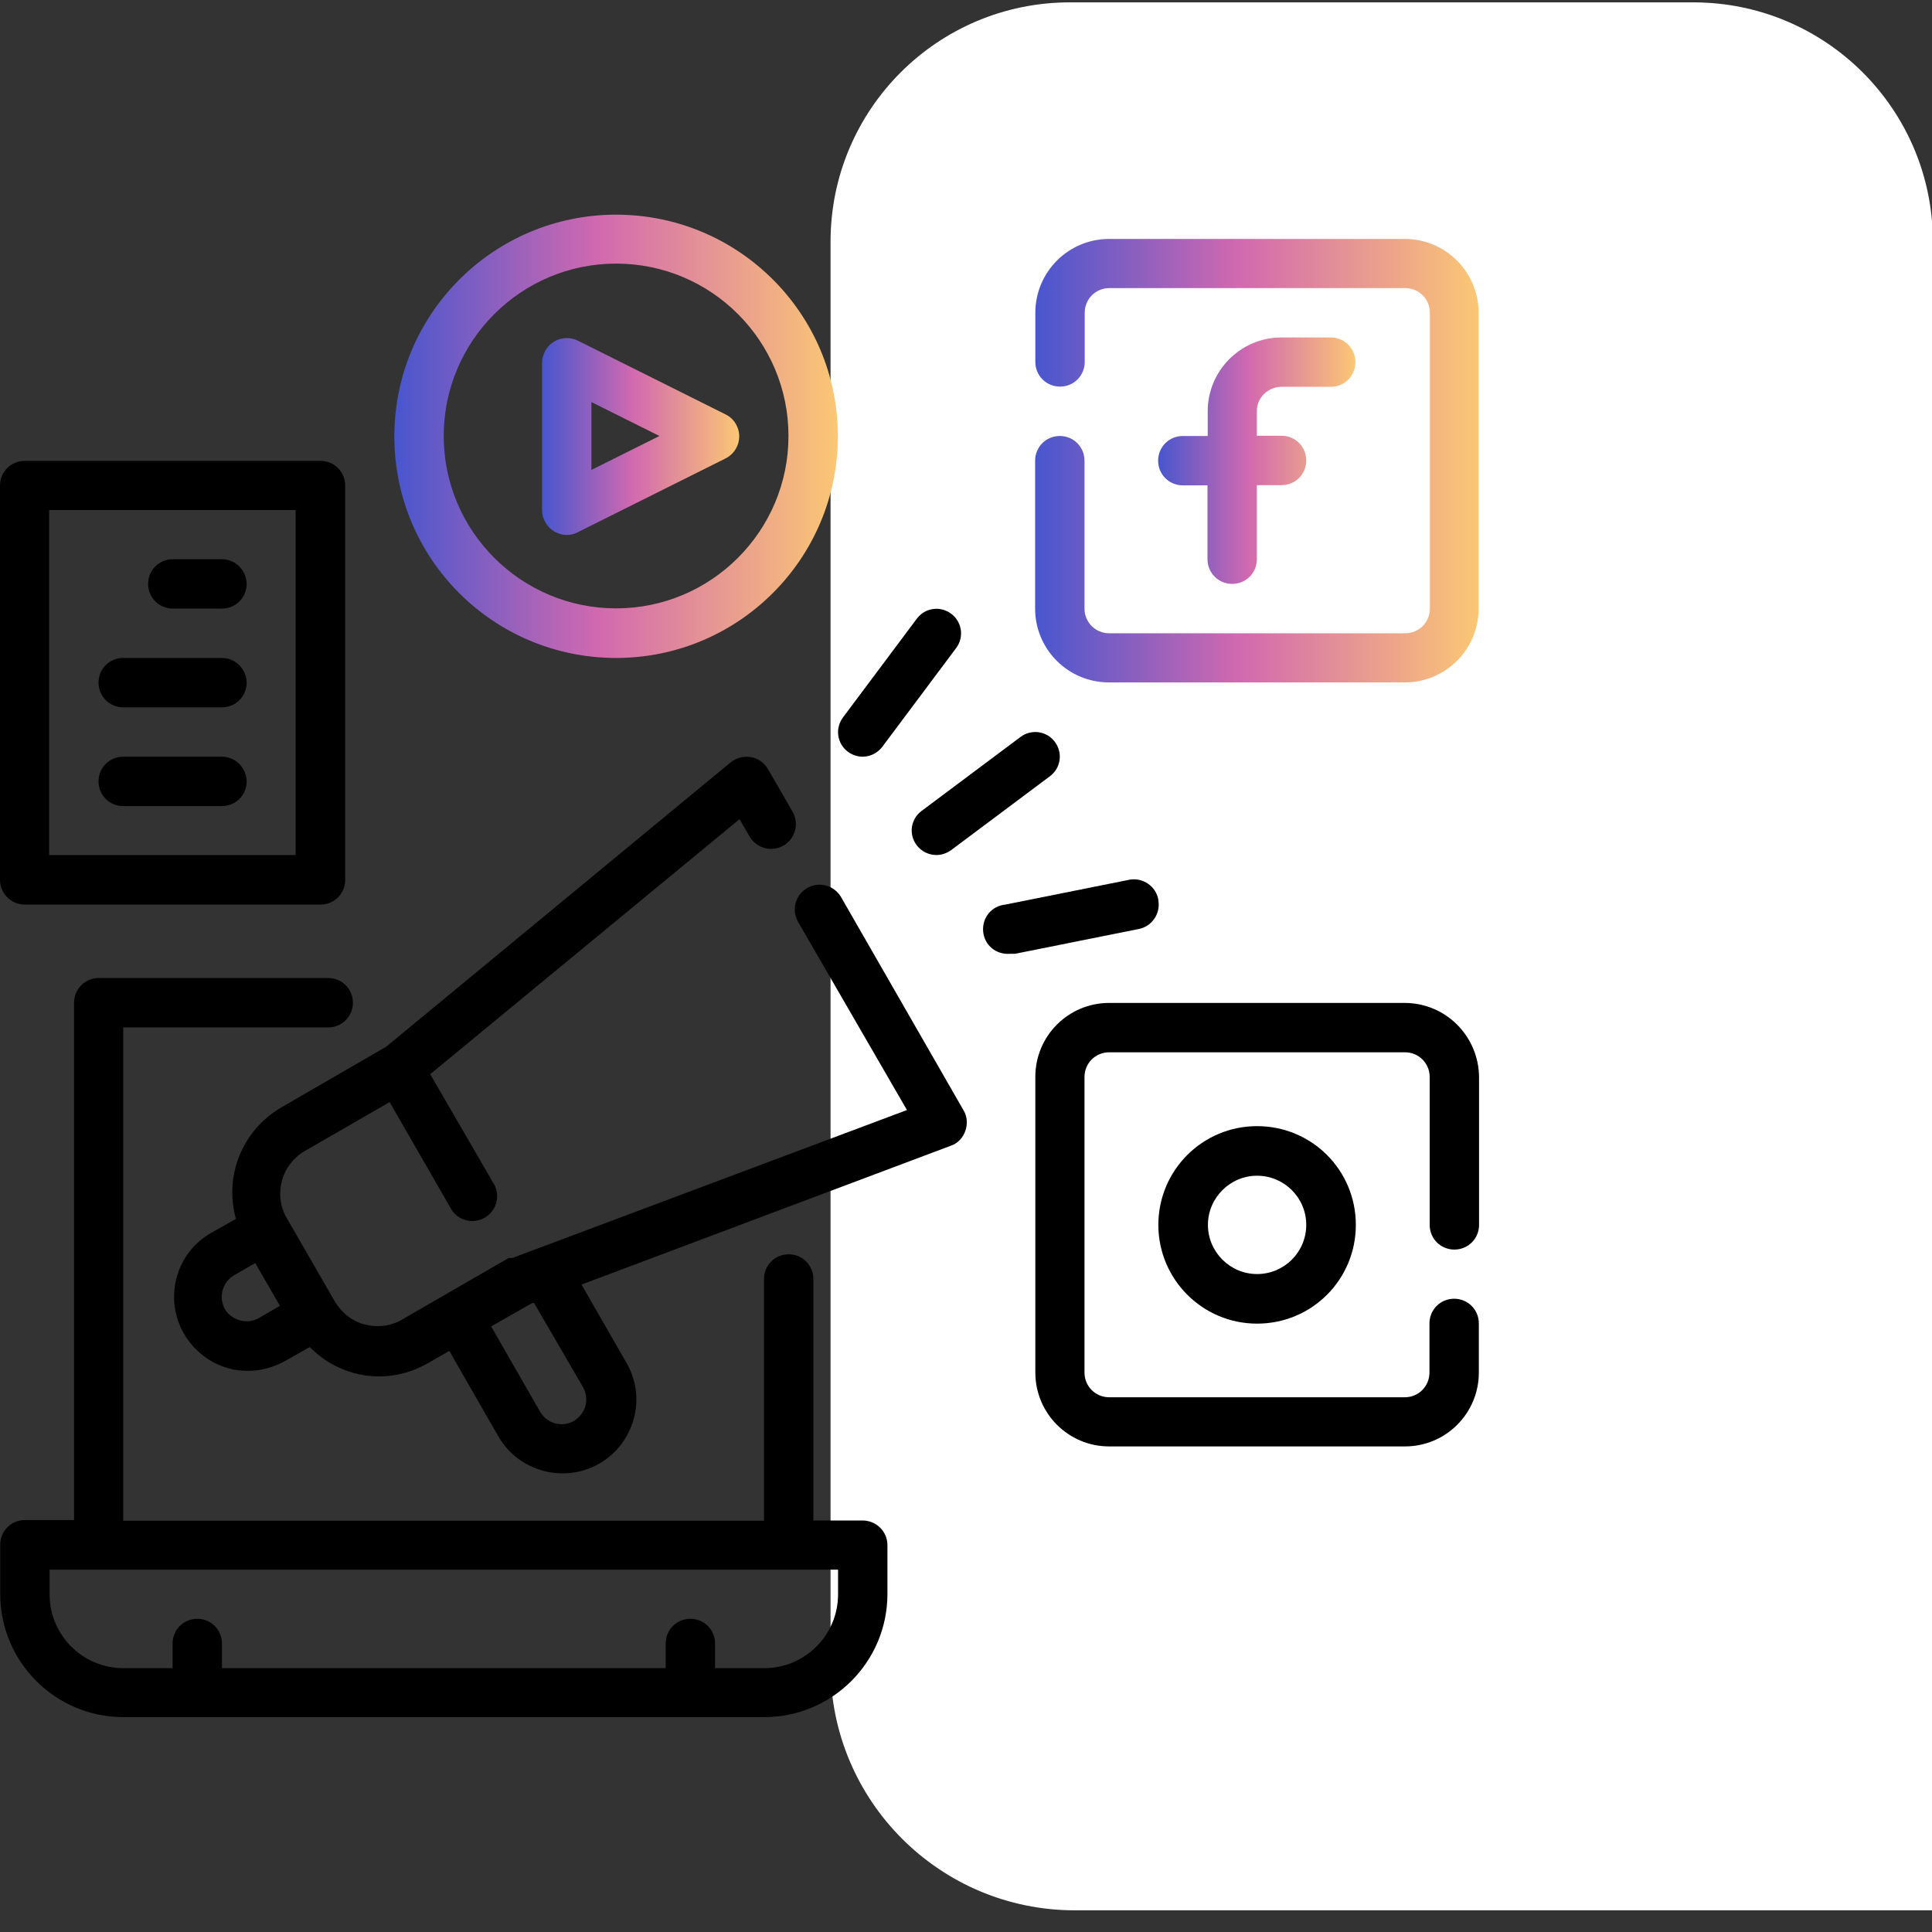 <?xml version="1.0" encoding="utf-8"?>
<!-- Generator: Adobe Illustrator 26.5.0, SVG Export Plug-In . SVG Version: 6.00 Build 0)  -->
<svg version="1.1" id="Layer_1" xmlns="http://www.w3.org/2000/svg" xmlns:xlink="http://www.w3.org/1999/xlink" x="0px" y="0px"
	 width="90px" height="90px" viewBox="0 0 90 90" style="enable-background:new 0 0 90 90;" xml:space="preserve">
<rect x="0" y="0" width="90" height="90" fill="#333333" stroke="none"/>
<style type="text/css">
	.st0{fill:#FFFFFF;}
	.st1{fill:url(#SVGID_1_);}
	.st2{fill:url(#SVGID_00000056386191055295219960000018256739150699962550_);}
	.st3{fill:url(#SVGID_00000078728884289555219270000012166672989588877699_);}
	.st4{fill:url(#SVGID_00000012432290421470771920000011974026100038482616_);}
</style>
<path class="st0" d="M90.04,88.99H50.07c-6.28,0-11.38-5.09-11.38-11.38V11.26c0-6.16,4.99-11.15,11.15-11.15h29.04
	c6.17,0,11.16,4.99,11.16,11.15C90.04,11.26,90.04,88.99,90.04,88.99z"/>
<path d="M40.18,70.83h-2.29V59.58c0-0.64-0.51-1.15-1.15-1.15c-0.64,0-1.15,0.51-1.15,1.15v11.26H5.74V47.86h9.55
	c0.64,0,1.15-0.51,1.15-1.15c0-0.64-0.51-1.15-1.15-1.15H4.6c-0.64,0-1.15,0.51-1.15,1.15v24.1H1.16c-0.64,0-1.15,0.51-1.15,1.15
	v2.29c0,3.17,2.57,5.74,5.74,5.74H35.6c3.17,0,5.74-2.57,5.74-5.74v-2.29C41.33,71.34,40.82,70.83,40.18,70.83z M39.04,74.27
	c0,1.9-1.54,3.44-3.44,3.44h-2.29v-1.15c0-0.64-0.51-1.15-1.15-1.15c-0.64,0-1.15,0.51-1.15,1.15v1.15H10.34v-1.15
	c0-0.64-0.51-1.15-1.15-1.15s-1.15,0.51-1.15,1.15v1.15H5.75c-1.9,0-3.44-1.54-3.44-3.44v-1.15h36.73v1.15H39.04z"/>
<linearGradient id="SVGID_1_" gradientUnits="userSpaceOnUse" x1="53.958" y1="70.541" x2="63.138" y2="70.541" gradientTransform="matrix(1 0 0 -1 0 92)">
	<stop  offset="0" style="stop-color:#4856CE"/>
	<stop  offset="0.461" style="stop-color:#D269AF"/>
	<stop  offset="1" style="stop-color:#FBC774"/>
</linearGradient>
<path class="st1" d="M59.7,18.02h2.29c0.64,0,1.15-0.51,1.15-1.15s-0.51-1.15-1.15-1.15H59.7c-1.9,0-3.44,1.54-3.44,3.44v1.15H55.1
	c-0.64,0-1.15,0.51-1.15,1.15s0.51,1.15,1.15,1.15h1.15v3.44c0,0.64,0.51,1.15,1.15,1.15c0.64,0,1.15-0.51,1.15-1.15V22.6h1.15
	c0.64,0,1.15-0.51,1.15-1.15s-0.51-1.15-1.15-1.15h-1.15v-1.15C58.54,18.54,59.06,18.02,59.7,18.02z"/>
<linearGradient id="SVGID_00000067922691994674043140000008341370537630535816_" gradientUnits="userSpaceOnUse" x1="48.228" y1="70.541" x2="68.88" y2="70.541" gradientTransform="matrix(1 0 0 -1 0 92)">
	<stop  offset="0" style="stop-color:#4856CE"/>
	<stop  offset="0.461" style="stop-color:#D269AF"/>
	<stop  offset="1" style="stop-color:#FBC774"/>
</linearGradient>
<path style="fill:url(#SVGID_00000067922691994674043140000008341370537630535816_);" d="M65.43,11.13H51.67
	c-1.9,0-3.44,1.54-3.44,3.44v2.29c0,0.64,0.51,1.15,1.15,1.15c0.64,0,1.15-0.51,1.15-1.15v-2.29c0-0.64,0.51-1.15,1.15-1.15h13.78
	c0.64,0,1.15,0.51,1.15,1.15v13.78c0,0.64-0.51,1.15-1.15,1.15H51.67c-0.64,0-1.15-0.51-1.15-1.15v-6.89c0-0.64-0.51-1.15-1.15-1.15
	c-0.64,0-1.15,0.51-1.15,1.15v6.89c0,1.9,1.54,3.44,3.44,3.44h13.78c1.9,0,3.44-1.54,3.44-3.44V14.58
	C68.88,12.67,67.34,11.13,65.43,11.13z"/>
<path d="M53.96,57.06c0,2.53,2.05,4.6,4.6,4.6c2.55,0,4.6-2.05,4.6-4.6c0-2.55-2.05-4.6-4.6-4.6
	C56.01,52.46,53.96,54.52,53.96,57.06z M60.85,57.06c0,1.27-1.03,2.29-2.29,2.29c-1.26,0-2.29-1.03-2.29-2.29
	c0-1.26,1.03-2.29,2.29-2.29C59.81,54.77,60.85,55.78,60.85,57.06z"/>
<path d="M65.43,46.72H51.67c-1.9,0-3.44,1.54-3.44,3.44v13.78c0,1.9,1.54,3.44,3.44,3.44h13.78c1.9,0,3.44-1.54,3.44-3.44v-2.29
	c0-0.64-0.51-1.15-1.15-1.15s-1.15,0.51-1.15,1.15v2.29c0,0.64-0.51,1.15-1.15,1.15H51.67c-0.64,0-1.15-0.51-1.15-1.15V50.17
	c0-0.64,0.51-1.15,1.15-1.15h13.78c0.64,0,1.15,0.51,1.15,1.15v6.89c0,0.64,0.51,1.15,1.15,1.15c0.64,0,1.15-0.51,1.15-1.15v-6.89
	C68.88,48.26,67.34,46.72,65.43,46.72z"/>
<linearGradient id="SVGID_00000056415682421761344950000008266132742700140967_" gradientUnits="userSpaceOnUse" x1="25.26" y1="71.659" x2="34.44" y2="71.659" gradientTransform="matrix(1 0 0 -1 0 92)">
	<stop  offset="0" style="stop-color:#4856CE"/>
	<stop  offset="0.461" style="stop-color:#D269AF"/>
	<stop  offset="1" style="stop-color:#FBC774"/>
</linearGradient>
<path style="fill:url(#SVGID_00000056415682421761344950000008266132742700140967_);" d="M25.79,24.74
	c0.18,0.11,0.39,0.18,0.61,0.18c0.18,0,0.36-0.04,0.52-0.13l6.89-3.44c0.56-0.29,0.79-0.98,0.5-1.54c-0.11-0.22-0.28-0.39-0.5-0.5
	l-6.89-3.44c-0.56-0.28-1.26-0.06-1.54,0.51c-0.08,0.17-0.13,0.33-0.13,0.51v6.89C25.26,24.16,25.46,24.53,25.79,24.74z
	 M27.55,18.73l3.17,1.58l-3.17,1.58V18.73z"/>
<linearGradient id="SVGID_00000098937799747738333780000005603183356671233179_" gradientUnits="userSpaceOnUse" x1="18.372" y1="71.674" x2="39.023" y2="71.674" gradientTransform="matrix(1 0 0 -1 0 92)">
	<stop  offset="0" style="stop-color:#4856CE"/>
	<stop  offset="0.461" style="stop-color:#D269AF"/>
	<stop  offset="1" style="stop-color:#FBC774"/>
</linearGradient>
<path style="fill:url(#SVGID_00000098937799747738333780000005603183356671233179_);" d="M28.7,30.65c5.7,0,10.33-4.62,10.33-10.33
	S34.4,10,28.7,10s-10.33,4.62-10.33,10.33S22.99,30.65,28.7,30.65z M28.7,12.28c4.44,0,8.03,3.6,8.03,8.03s-3.6,8.03-8.03,8.03
	s-8.03-3.6-8.03-8.03S24.27,12.28,28.7,12.28z"/>
<path d="M40.18,35.25c0.36,0,0.7-0.17,0.92-0.46l3.44-4.6c0.38-0.51,0.28-1.22-0.23-1.6s-1.22-0.28-1.6,0.23l-3.44,4.6
	c-0.38,0.51-0.28,1.22,0.23,1.6C39.69,35.16,39.93,35.25,40.18,35.25z"/>
<path d="M42.7,39.37c0.22,0.29,0.56,0.46,0.92,0.46c0.25,0,0.48-0.08,0.69-0.23l4.6-3.44c0.51-0.38,0.61-1.09,0.23-1.6
	c-0.38-0.51-1.09-0.61-1.6-0.23l-4.6,3.44C42.42,38.15,42.32,38.86,42.7,39.37L42.7,39.37z"/>
<path d="M53.96,41.91c-0.11-0.62-0.71-1.04-1.34-0.93c-0.01,0-0.03,0-0.05,0.01l-5.74,1.15c-0.64,0.06-1.09,0.62-1.03,1.26
	c0.06,0.64,0.62,1.09,1.26,1.03h0.23l5.74-1.15c0.62-0.11,1.04-0.71,0.93-1.34C53.96,41.93,53.96,41.92,53.96,41.91z"/>
<path d="M1.15,42.14h13.78c0.64,0,1.15-0.51,1.15-1.15V22.62c0-0.64-0.51-1.15-1.15-1.15H1.15C0.51,21.47,0,21.98,0,22.62v18.37
	C0,41.61,0.51,42.14,1.15,42.14z M2.29,23.76h11.48v16.07H2.29V23.76z"/>
<path d="M10.34,26.05H8.05c-0.64,0-1.15,0.51-1.15,1.15c0,0.64,0.51,1.15,1.15,1.15h2.29c0.64,0,1.15-0.51,1.15-1.15
	C11.48,26.56,10.96,26.05,10.34,26.05z"/>
<path d="M10.34,30.65h-4.6c-0.64,0-1.15,0.51-1.15,1.15c0,0.64,0.51,1.15,1.15,1.15h4.6c0.64,0,1.15-0.51,1.15-1.15
	C11.48,31.16,10.96,30.65,10.34,30.65z"/>
<path d="M10.34,35.25h-4.6c-0.64,0-1.15,0.51-1.15,1.15c0,0.64,0.51,1.15,1.15,1.15h4.6c0.64,0,1.15-0.51,1.15-1.15
	C11.48,35.76,10.96,35.25,10.34,35.25z"/>
<path d="M39.18,41.79c-0.32-0.55-1.02-0.74-1.58-0.42c-0.55,0.32-0.74,1.02-0.42,1.58l5.07,8.76L23.87,58.6c0,0,0,0-0.08,0h-0.09
	l-2.98,1.72l-1.99,1.15c-0.52,0.31-1.16,0.38-1.74,0.23c-0.59-0.15-1.08-0.55-1.39-1.07l-2.29-3.97c-0.56-1.08-0.18-2.41,0.87-3.03
	l3.97-2.29l2.86,4.97c0.2,0.36,0.59,0.57,0.99,0.57c0.64,0,1.15-0.51,1.16-1.15c0-0.2-0.05-0.41-0.15-0.57l-2.97-5.12l14.41-11.88
	l0.47,0.81c0.32,0.55,1.02,0.74,1.58,0.42c0.55-0.32,0.74-1.02,0.42-1.58l-1.15-1.99c-0.17-0.29-0.46-0.5-0.79-0.55
	c-0.33-0.06-0.67,0.03-0.94,0.24L17.99,48.76l-4.89,2.83c-1.81,1.06-2.67,3.18-2.11,5.19l-1.15,0.65c-1.66,0.94-2.22,3.06-1.27,4.7
	c0.46,0.79,1.21,1.38,2.1,1.62c0.29,0.08,0.6,0.11,0.89,0.11c0.6,0,1.2-0.17,1.72-0.46l1.15-0.65c0.55,0.57,1.25,0.98,2.01,1.2
	c0.39,0.11,0.8,0.17,1.21,0.17c0.8,0,1.6-0.22,2.29-0.62l0.99-0.57l2.29,3.99c0.95,1.64,3.06,2.2,4.7,1.26
	c1.64-0.95,2.22-3.06,1.26-4.7l0,0l-2.09-3.64l17.21-6.47c0.32-0.11,0.56-0.37,0.67-0.69c0.11-0.32,0.09-0.66-0.08-0.95L39.18,41.79
	z M12.06,61.4c-0.27,0.15-0.57,0.19-0.88,0.11c-0.29-0.08-0.55-0.27-0.7-0.52c-0.15-0.27-0.19-0.57-0.11-0.88
	c0.08-0.29,0.27-0.55,0.53-0.7l0.99-0.57l1.15,1.99L12.06,61.4z M27.16,64.62c0.15,0.27,0.19,0.57,0.11,0.88
	c-0.08,0.29-0.28,0.53-0.53,0.69c-0.55,0.32-1.25,0.13-1.57-0.41l-2.29-3.99l1.91-1.09h0.09L27.16,64.62z"/>
</svg>
